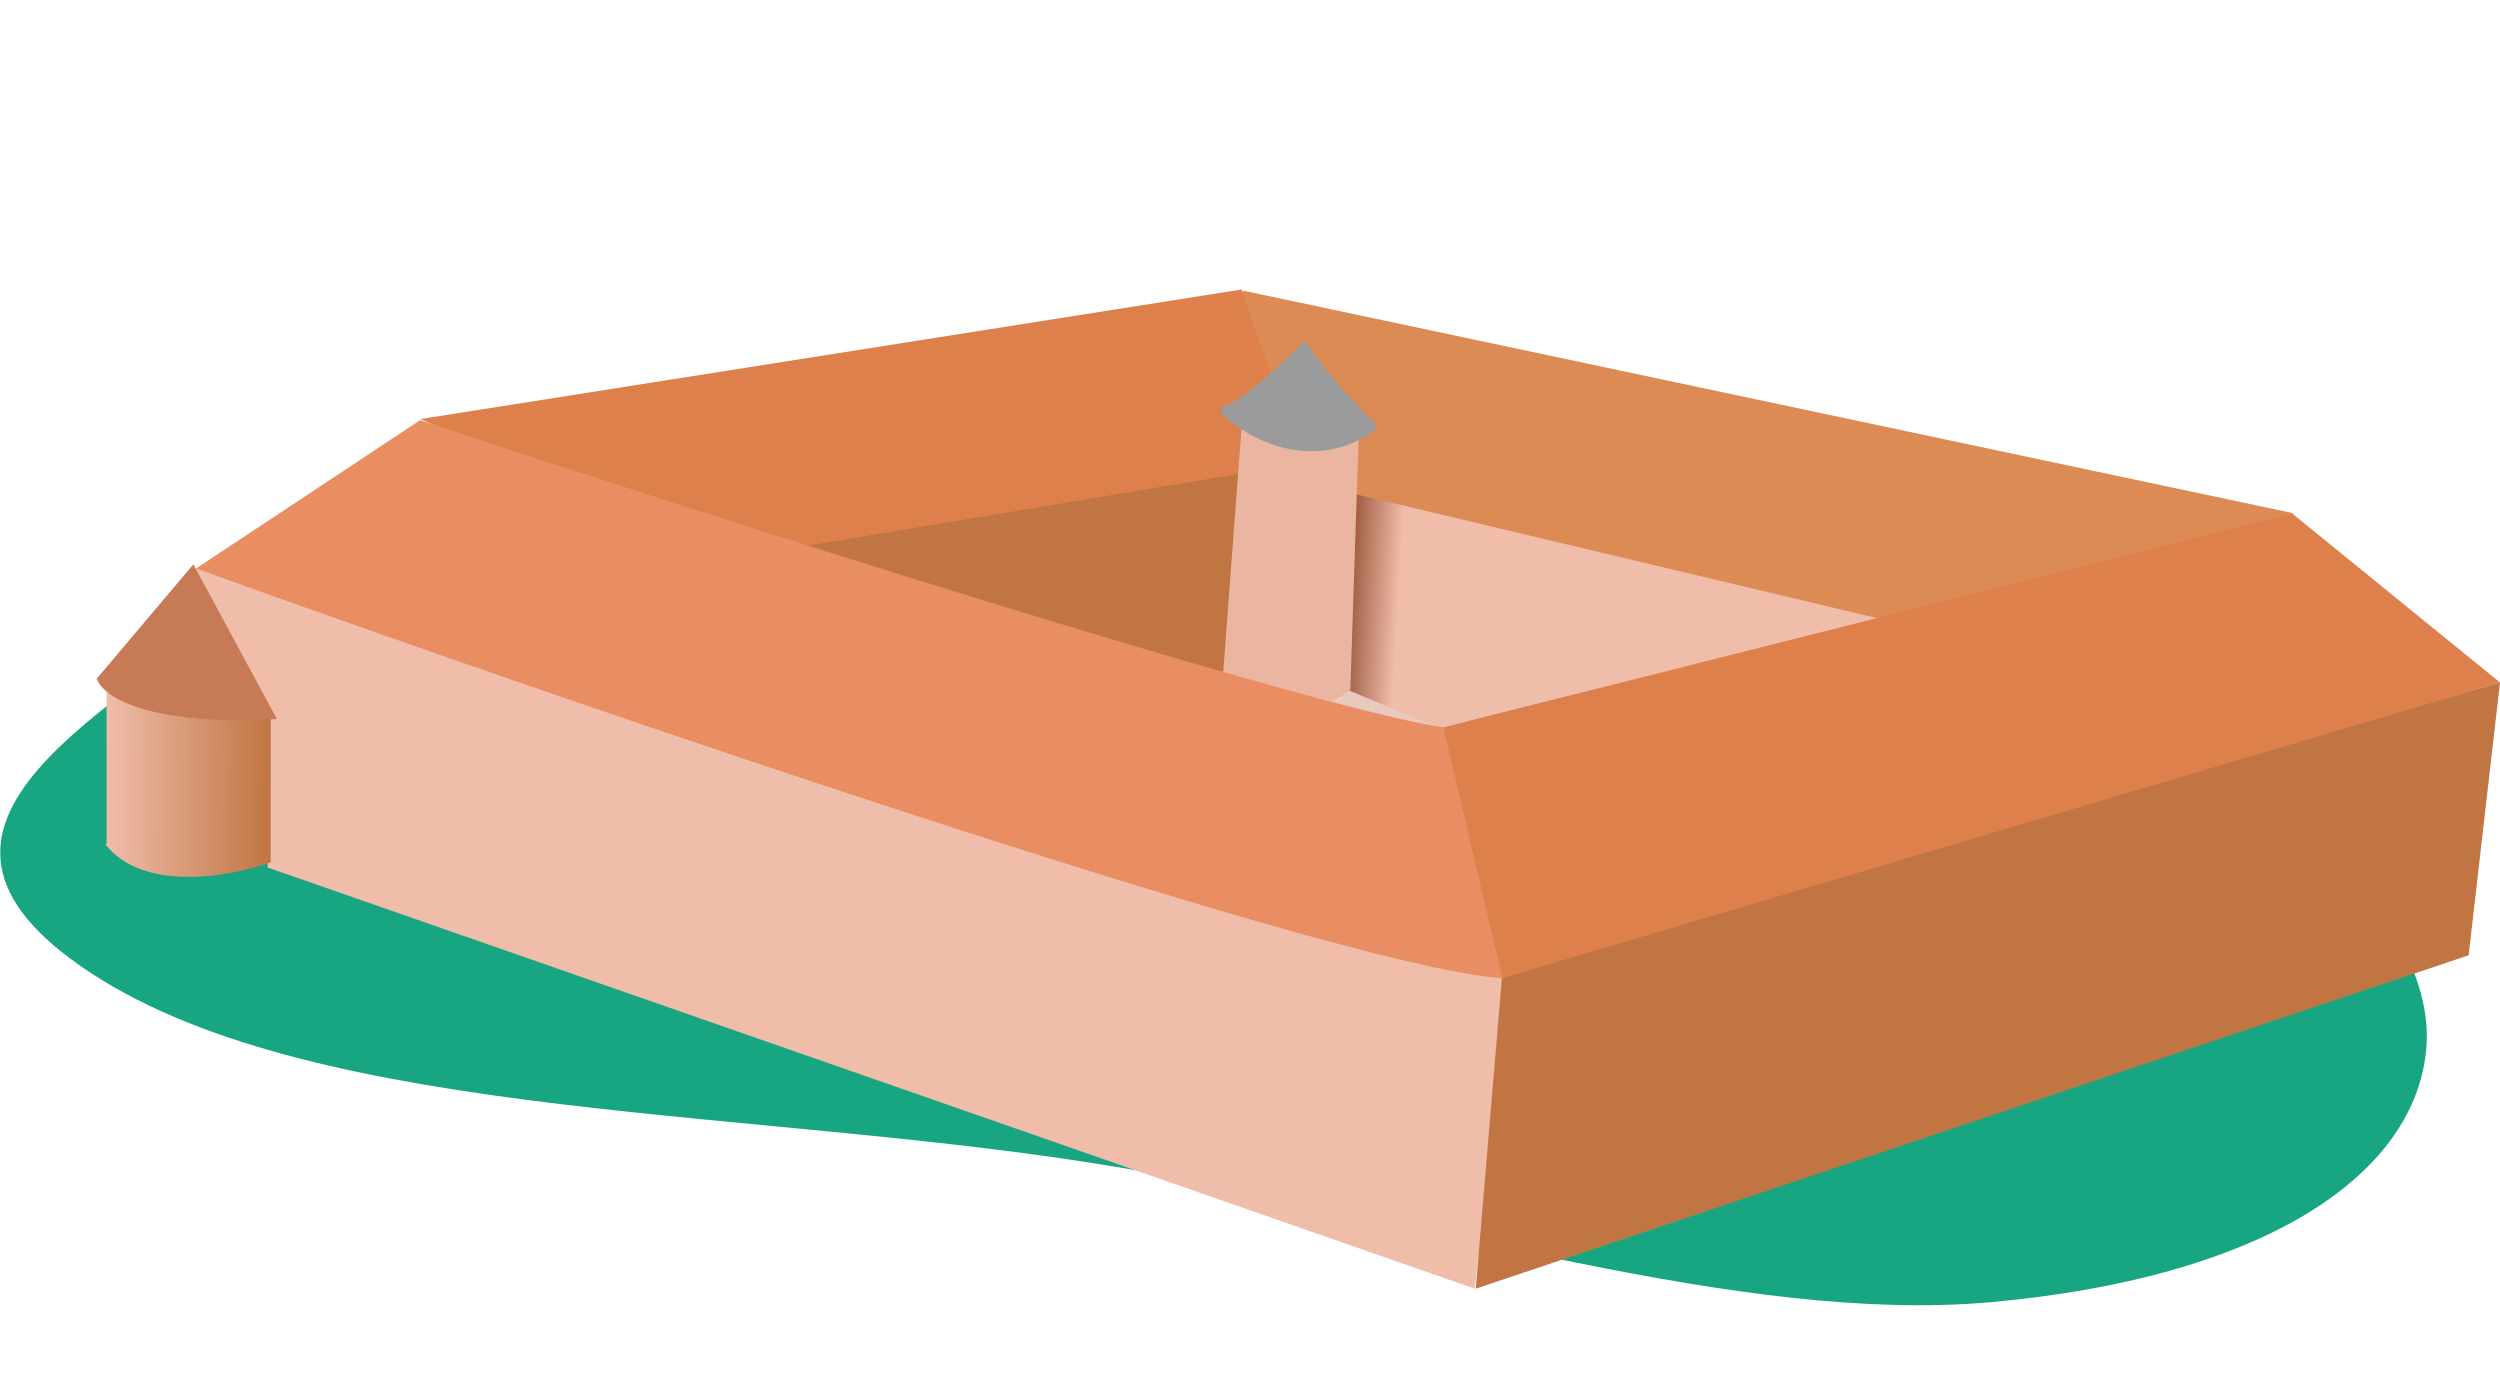 <?xml version="1.0" encoding="UTF-8"?>
<svg id="Layer_1" data-name="Layer 1" xmlns="http://www.w3.org/2000/svg" version="1.1" xmlns:xlink="http://www.w3.org/1999/xlink" viewBox="0 0 239.2 132.8">
  <defs>
    <style>
      .cls-1 {
        fill: #dc8b54;
      }

      .cls-1, .cls-2, .cls-3, .cls-4, .cls-5, .cls-6, .cls-7, .cls-8, .cls-9, .cls-10, .cls-11 {
        stroke-width: 0px;
      }

      .cls-2 {
        fill: url(#linear-gradient);
      }

      .cls-3 {
        fill: #de804c;
      }

      .cls-4 {
        fill: #c07542;
      }

      .cls-12 {
        fill: #9b9b9b;
        stroke: #9b9b9b;
        stroke-linejoin: round;
      }

      .cls-5 {
        fill: #e8c9bd;
      }

      .cls-6 {
        fill: #e98e62;
      }

      .cls-7 {
        fill: #17a681;
        fill-rule: evenodd;
      }

      .cls-8 {
        fill: #f0bdaa;
      }

      .cls-9 {
        fill: #eab5a1;
      }

      .cls-10 {
        fill: url(#linear-gradient-2);
      }

      .cls-11 {
        fill: #c67a56;
      }
    </style>
    <linearGradient id="linear-gradient" x1="-430.2" y1="-177.9" x2="-435.2" y2="-178.2" gradientTransform="translate(564 236)" gradientUnits="userSpaceOnUse">
      <stop offset="0" stop-color="#f0bdaa"/>
      <stop offset="1" stop-color="#9b553a"/>
    </linearGradient>
    <linearGradient id="linear-gradient-2" x1="-553.9" y1="-161.3" x2="-538.1" y2="-161.2" gradientTransform="translate(564 236)" gradientUnits="userSpaceOnUse">
      <stop offset="0" stop-color="#f0bdaa"/>
      <stop offset="1" stop-color="#c07542"/>
    </linearGradient>
  </defs>
  <path class="cls-7" d="M122.6,41c27.1,4.1,55.2,11.3,75.1,22.2,22,12,35.8,26,34.4,37.6-1.4,12-16,21.5-41.7,23.8-23.8,2.1-54-7.9-82.7-12.8-34.3-5.9-77-4.3-99-18.7s3.4-25.4,15-36.1c7.8-7.2,22.1-11.3,39.6-14.1,17.6-2.9,36-5.4,59.3-1.9h0Z"/>
  <path class="cls-5" d="M130.7,64.6l-6,2.8,15.3,3.4-9.3-6.3h0Z"/>
  <path class="cls-2" d="M129.8,46.3l53.1,12.4c-15.2,3.6-45.2,10.8-44.9,11.1h0l-9.3-3.9,1-19.6h.1Z"/>
  <path class="cls-1" d="M219.4,49.1l-100.5-21.3,1.6,17.3,60.6,14.4,38.4-10.4h0Z"/>
  <path class="cls-4" d="M119,43.9l-1.3,21.8-43.5-13.4,44.8-8.4h0Z"/>
  <path class="cls-3" d="M219.4,49.1l-81.3,20.5,4.7,25.2,96.4-29.5-19.8-16.1h0Z"/>
  <path class="cls-3" d="M118.8,45.3l-47.5,7.9-31.1-13.1,78.6-12.4,3.1,8.9-4.1,2.6,1,1.4v4.6h0Z"/>
  <path class="cls-9" d="M118.8,40.8l-1.8,24c4.2,5.2,9.9,3,12.2,1.2l.8-24.2c-5,1.3-9.6-.1-11.3-1h0Z"/>
  <path class="cls-6" d="M40.2,40.2l-21.6,14.3c0,8.2,83.9,31.2,125.6,41l-6.1-25.9c-13.2-2-70.8-20.4-97.9-29.4h0Z"/>
  <path class="cls-8" d="M25.6,83l115.5,40.3,3.5-29.7c-12.3.3-89-25.9-126.1-39.3l7.1,13.4v15.3Z"/>
  <path class="cls-10" d="M10.1,80.8c3.6,4.6,12,3.1,15.8,1.7v-14.4c-8.4.7-14-1.5-15.7-2.7v15.3h0Z"/>
  <path class="cls-4" d="M236.2,91.4l-95,31.9,2.5-29.7,95.5-28.3-3,26.1Z"/>
  <path class="cls-11" d="M9.2,65l9.3-11,8,14.8c-12.4.7-16.7-2.2-17.2-3.8h0Z"/>
  <path class="cls-12" d="M131.2,40.8c-5.6,4-11.6.7-13.9-1.5,1.7-.4,5.7-4.1,7.5-6,.7,1.4,4.3,5.6,6.4,7.5Z"/>
</svg>